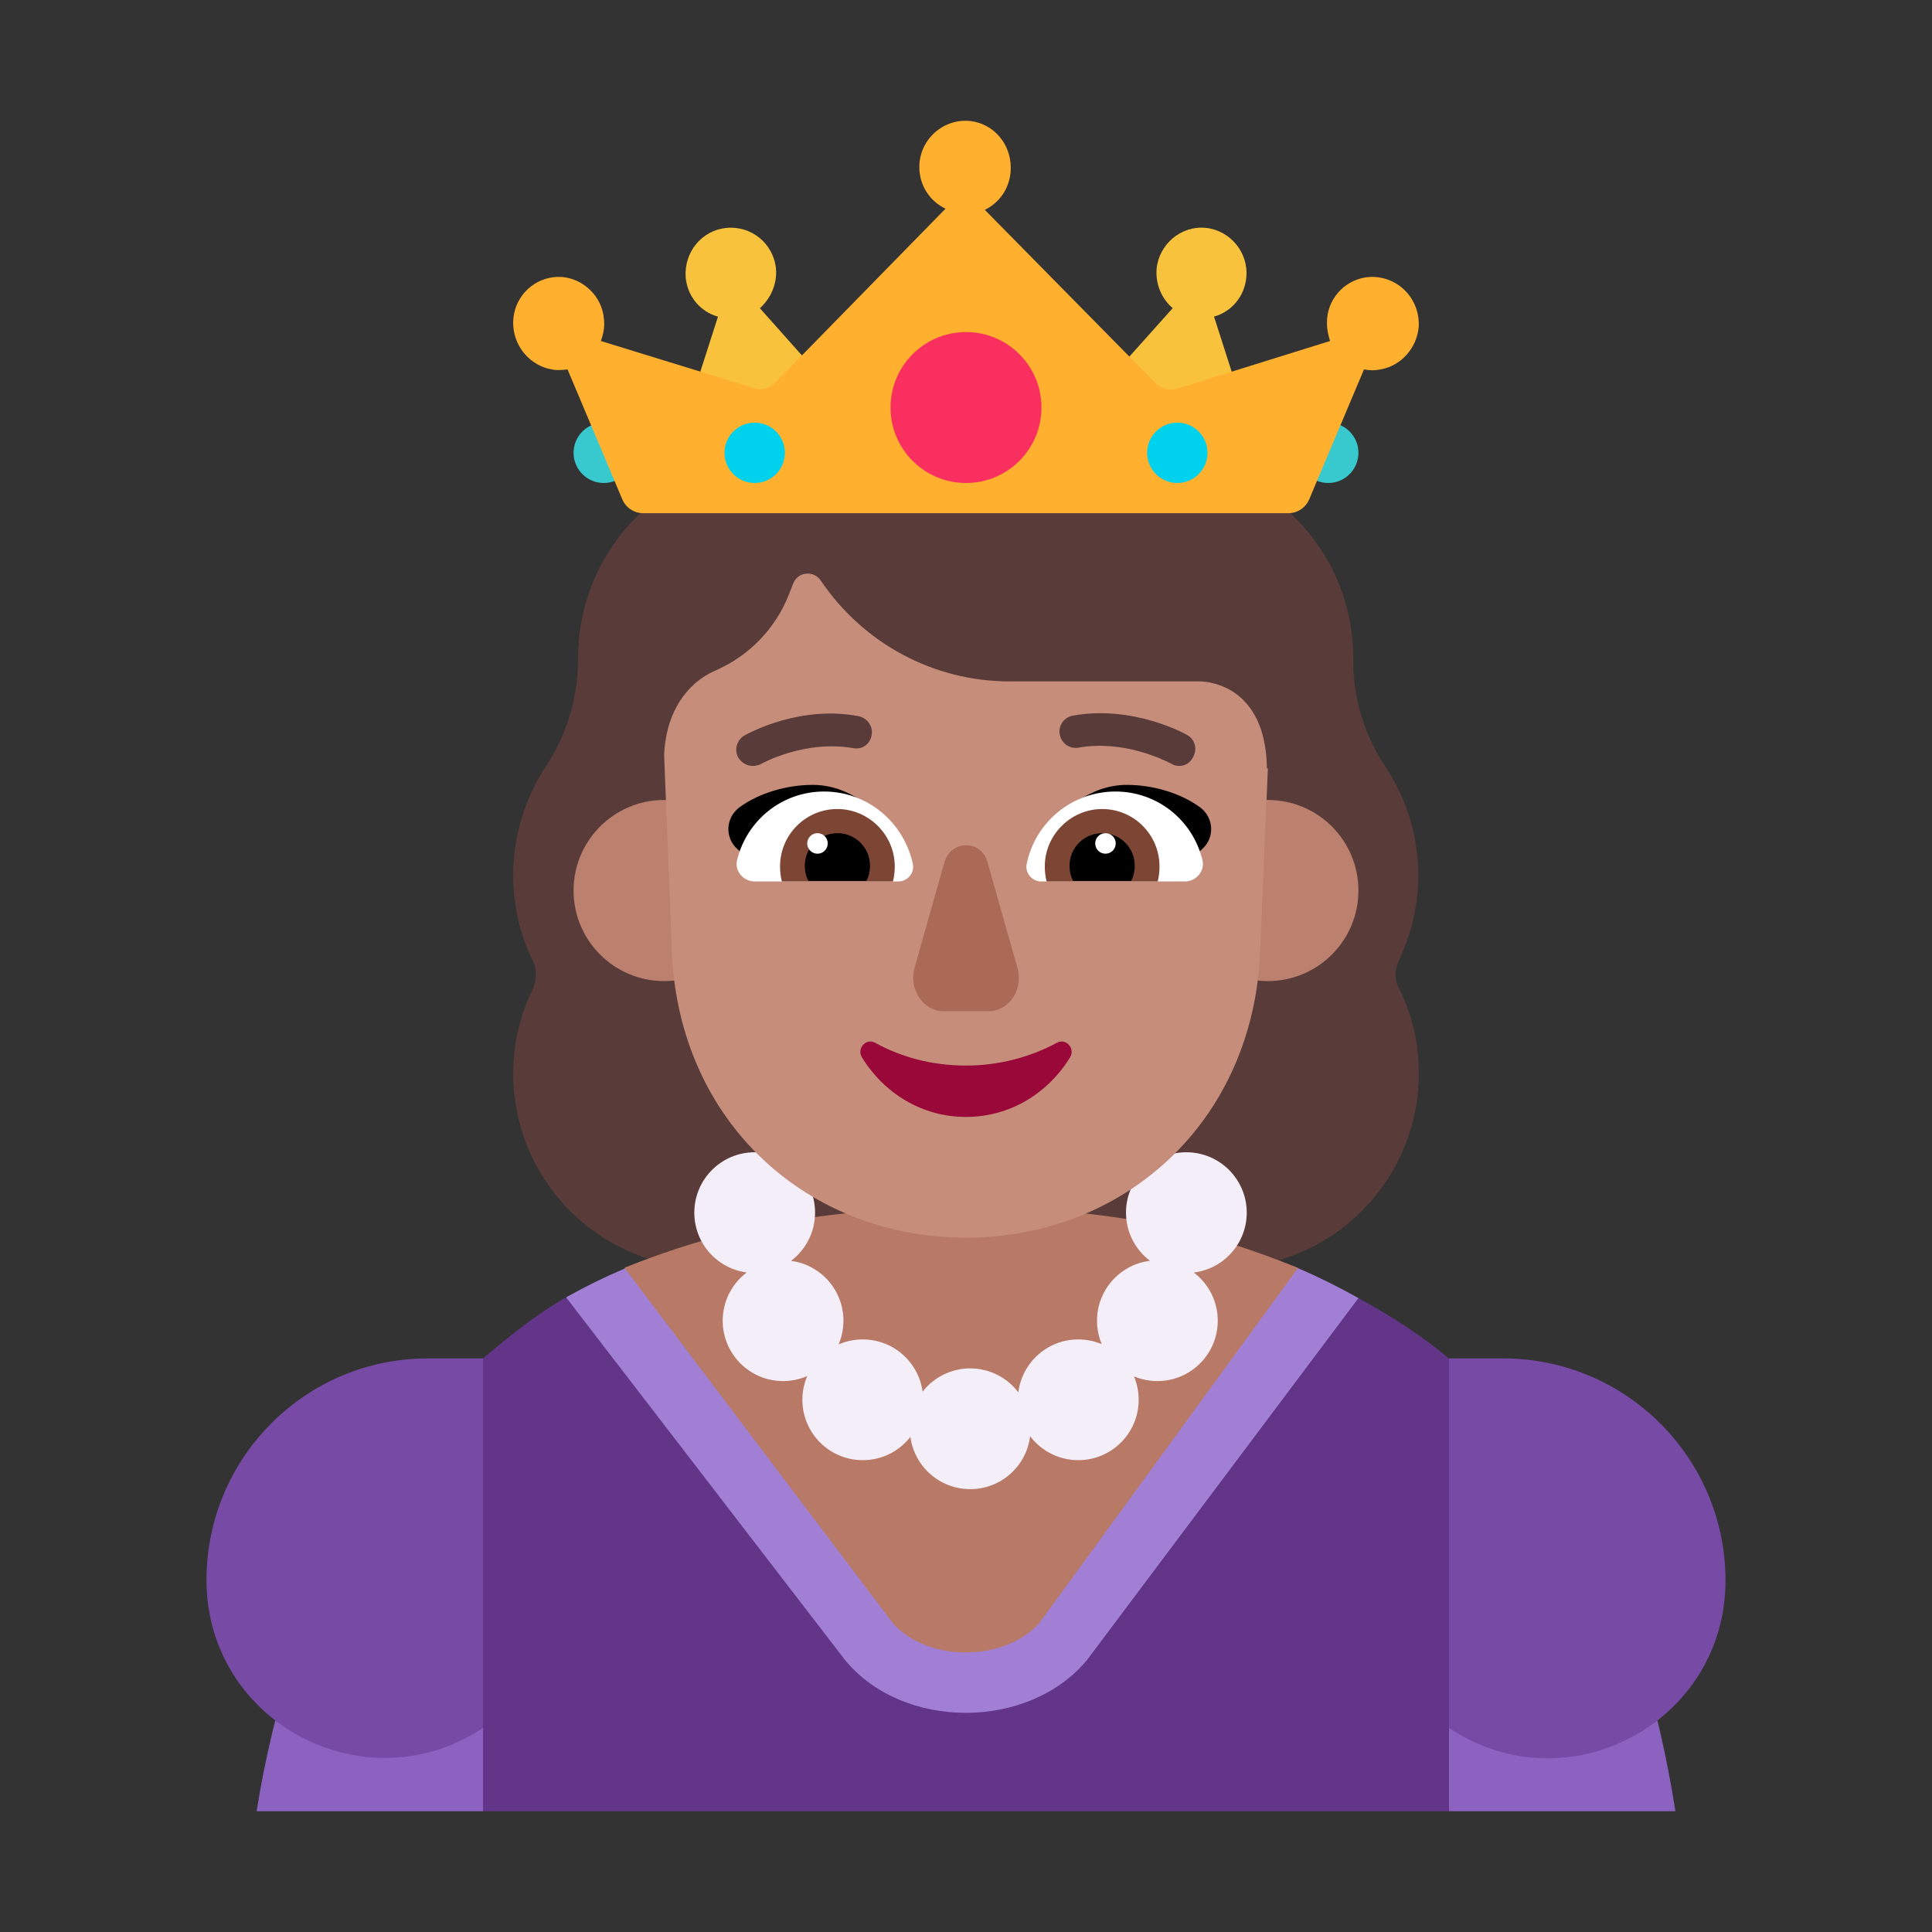 <svg width="1024" height="1024" viewBox="0 0 32 32" fill="none" xmlns="http://www.w3.org/2000/svg">
<rect x="0" y="0" width="32" height="32" fill="#333333" stroke="none"/>
<path d="M23.163 15.925C23.369 15.494 23.491 15.008 23.491 14.502C23.491 13.828 23.285 13.2 22.939 12.685C22.593 12.161 22.406 11.543 22.415 10.916V10.906C22.415 9.09 20.947 7.61 19.123 7.61C18.946 7.61 18.777 7.526 18.675 7.376C18.076 6.543 17.104 6 16 6C14.896 6 13.924 6.543 13.325 7.376C13.213 7.517 13.045 7.601 12.867 7.601C11.053 7.601 9.575 9.071 9.575 10.897V10.906C9.575 11.534 9.398 12.152 9.052 12.676C8.706 13.2 8.5 13.828 8.5 14.492C8.5 15.008 8.612 15.485 8.827 15.916C8.893 16.056 8.893 16.225 8.827 16.375C8.622 16.796 8.5 17.273 8.5 17.779C8.5 19.558 9.94 21 11.717 21H20.283C22.06 21 23.5 19.558 23.5 17.779C23.5 17.273 23.388 16.796 23.173 16.375C23.098 16.243 23.098 16.075 23.163 15.925Z" fill="#593B39"/>
<path d="M24 30L25 26.25L24 22.5C23.532 22.109 23.031 21.793 22.5 21.5C22.5 21.5 18.369 21.5 16 21.5C13.558 21.5 9.355 21.5 9.355 21.5C8.878 21.771 8.425 22.142 8 22.5L7 26.25L8 30H24Z" fill="#633589"/>
<path d="M8 30H4.25C4.392 29.108 4.605 28.227 4.889 27.355L4.919 27.265C5.527 25.403 6.601 23.778 8 22.5V30Z" fill="#8B62BF"/>
<path d="M27.123 27.326C27.406 28.204 27.608 29.092 27.75 30H24V22.5C25.425 23.783 26.517 25.431 27.123 27.326Z" fill="#8B62BF"/>
<path d="M24 22.5V28.62C25.96 29.93 28.58 28.53 28.58 26.18C28.58 24.15 26.93 22.5 24.9 22.5H24Z" fill="#774AA6"/>
<path d="M8 22.5V28.62C6.04 29.92 3.42 28.52 3.42 26.17C3.42 24.14 5.07 22.49 7.1 22.5H8Z" fill="#774AA6"/>
<path d="M22.5 21.5L18 27.5C17.03 28.66 14.96 28.66 14 27.5L9.376 21.488C9.691 21.311 10.016 21.151 10.351 21.009C10.351 21.009 13.968 21 16 21C18.006 21 21.5 21.005 21.5 21.005C21.841 21.152 22.174 21.317 22.5 21.5Z" fill="#A17FD5"/>
<path d="M16 20C18.5 20 20.015 20.403 21.5 21L17.222 26.872C16.961 27.174 16.512 27.37 15.996 27.37C15.479 27.37 15.035 27.173 14.78 26.874L10.342 20.998C11.837 20.398 13.5 20 16 20Z" fill="#B87A66"/>
<path d="M12.5 14.75C12.5 15.578 11.828 16.25 11 16.25C10.172 16.25 9.5 15.578 9.5 14.75C9.5 13.922 10.172 13.25 11 13.25C11.828 13.25 12.5 13.922 12.5 14.75Z" fill="#BB806E"/>
<path d="M22.5 14.75C22.5 15.578 21.828 16.25 21 16.25C20.172 16.25 19.5 15.578 19.5 14.75C19.5 13.922 20.172 13.25 21 13.25C21.828 13.25 22.5 13.922 22.5 14.75Z" fill="#BB806E"/>
<path d="M13.5 20.085C13.5 20.411 13.344 20.701 13.102 20.884C13.592 20.948 13.97 21.367 13.97 21.875C13.97 22.015 13.941 22.148 13.89 22.268C14.012 22.215 14.148 22.185 14.29 22.185C14.797 22.185 15.215 22.562 15.281 23.05C15.464 22.816 15.749 22.665 16.07 22.665C16.396 22.665 16.685 22.821 16.867 23.062C16.928 22.568 17.349 22.185 17.86 22.185C17.998 22.185 18.129 22.213 18.248 22.263C18.198 22.144 18.17 22.013 18.17 21.875C18.17 21.364 18.553 20.943 19.047 20.883C18.806 20.7 18.65 20.411 18.65 20.085C18.65 19.533 19.098 19.085 19.65 19.085C20.202 19.085 20.65 19.533 20.65 20.085C20.65 20.596 20.267 21.017 19.773 21.077C20.014 21.26 20.17 21.549 20.17 21.875C20.17 22.427 19.722 22.875 19.17 22.875C19.032 22.875 18.901 22.847 18.782 22.797C18.832 22.916 18.86 23.047 18.86 23.185C18.86 23.737 18.412 24.185 17.86 24.185C17.534 24.185 17.245 24.029 17.062 23.788C17.002 24.282 16.581 24.665 16.07 24.665C15.563 24.665 15.145 24.288 15.079 23.8C14.896 24.034 14.611 24.185 14.29 24.185C13.738 24.185 13.29 23.737 13.29 23.185C13.29 23.045 13.319 22.912 13.37 22.792C13.248 22.845 13.112 22.875 12.97 22.875C12.418 22.875 11.97 22.427 11.97 21.875C11.97 21.549 12.126 21.259 12.368 21.076C11.878 21.012 11.5 20.593 11.5 20.085C11.5 19.533 11.948 19.085 12.5 19.085C13.052 19.085 13.5 19.533 13.5 20.085Z" fill="#F3EEF8"/>
<path d="M11 12.502C11.043 11.599 11.561 11.245 11.788 11.135C11.807 11.125 11.823 11.118 11.839 11.111C11.855 11.104 11.872 11.097 11.89 11.088C12.411 10.851 12.839 10.416 13.062 9.858L13.136 9.669C13.211 9.47 13.471 9.442 13.592 9.612C14.299 10.662 15.47 11.286 16.716 11.286H19.868C20.045 11.286 20.965 11.381 20.984 12.724C20.989 12.725 20.994 12.726 21 12.727L20.872 15.77C20.751 18.599 18.603 20.5 16 20.5C13.387 20.5 11.249 18.599 11.128 15.77L11 12.502Z" fill="#C68D7B"/>
<path d="M13.46 13C14.06 13 14.55 13.41 14.86 13.88C14.531 13.984 14.212 14.075 13.894 14.166C13.507 14.277 13.121 14.388 12.72 14.52L12.21 14.06C12 13.87 12.02 13.54 12.25 13.37C12.58 13.13 13.04 13 13.46 13Z" fill="black"/>
<path d="M18.665 13C18.065 13 17.575 13.41 17.265 13.88C17.594 13.984 17.912 14.075 18.23 14.166C18.618 14.277 19.004 14.388 19.405 14.52L19.915 14.06C20.125 13.87 20.105 13.54 19.875 13.37C19.545 13.13 19.085 13 18.665 13Z" fill="black"/>
<path d="M12.21 14.24C12.37 13.59 12.95 13.11 13.65 13.11C14.37 13.11 14.97 13.62 15.12 14.31C15.15 14.46 15.03 14.6 14.88 14.6H12.5C12.31 14.6 12.16 14.42 12.21 14.24Z" fill="white"/>
<path d="M19.915 14.24C19.755 13.59 19.175 13.11 18.475 13.11C17.755 13.11 17.145 13.62 17.005 14.31C16.975 14.46 17.095 14.6 17.245 14.6H19.625C19.815 14.6 19.965 14.42 19.915 14.24Z" fill="white"/>
<path d="M12.92 14.35C12.92 13.83 13.34 13.4 13.87 13.4C14.39 13.4 14.82 13.83 14.82 14.35C14.82 14.44 14.81 14.52 14.79 14.6H12.95C12.93 14.52 12.92 14.44 12.92 14.35Z" fill="#7D4533"/>
<path d="M19.205 14.35C19.205 13.83 18.785 13.4 18.255 13.4C17.735 13.4 17.305 13.83 17.305 14.35C17.305 14.44 17.315 14.52 17.335 14.6H19.175C19.195 14.52 19.205 14.44 19.205 14.35Z" fill="#7D4533"/>
<path d="M13.87 13.8C14.17 13.8 14.41 14.04 14.41 14.34C14.41 14.43 14.39 14.52 14.35 14.59H13.39C13.35 14.52 13.33 14.43 13.33 14.34C13.33 14.04 13.57 13.8 13.87 13.8Z" fill="black"/>
<path d="M18.255 13.8C17.955 13.8 17.715 14.04 17.715 14.34C17.715 14.43 17.735 14.52 17.775 14.59H18.735C18.775 14.52 18.795 14.43 18.795 14.34C18.795 14.04 18.555 13.8 18.255 13.8Z" fill="black"/>
<path d="M13.71 13.97C13.71 14.064 13.634 14.14 13.54 14.14C13.446 14.14 13.37 14.064 13.37 13.97C13.37 13.876 13.446 13.8 13.54 13.8C13.634 13.8 13.71 13.876 13.71 13.97Z" fill="white"/>
<path d="M18.48 13.97C18.48 14.064 18.404 14.14 18.31 14.14C18.216 14.14 18.14 14.064 18.14 13.97C18.14 13.876 18.216 13.8 18.31 13.8C18.404 13.8 18.48 13.876 18.48 13.97Z" fill="white"/>
<path d="M16 17.649C15.442 17.649 14.934 17.513 14.495 17.272C14.346 17.188 14.186 17.366 14.276 17.513C14.645 18.111 15.273 18.5 16 18.5C16.727 18.5 17.355 18.111 17.724 17.513C17.814 17.366 17.654 17.188 17.505 17.272C17.076 17.503 16.558 17.649 16 17.649Z" fill="#990838"/>
<path d="M15.642 14.284L15.148 16.031C15.047 16.391 15.294 16.75 15.633 16.75H16.366C16.714 16.75 16.953 16.391 16.852 16.031L16.357 14.284C16.256 13.905 15.752 13.905 15.642 14.284Z" fill="#AB6A55"/>
<path d="M10.5 7.5C10.5 7.776 10.276 8 10 8C9.724 8 9.5 7.776 9.5 7.5C9.5 7.224 9.724 7 10 7C10.276 7 10.5 7.224 10.5 7.5Z" fill="#37C9CD"/>
<path d="M22.5 7.5C22.5 7.776 22.276 8 22 8C21.724 8 21.5 7.776 21.5 7.5C21.5 7.224 21.724 7 22 7C22.276 7 22.5 7.224 22.5 7.5Z" fill="#37C9CD"/>
<path d="M19.424 5.104L17.482 7.274L21 8.024L20.108 5.244C20.395 5.164 20.613 4.914 20.643 4.594C20.683 4.184 20.376 3.814 19.969 3.774C19.563 3.734 19.196 4.044 19.157 4.454C19.137 4.714 19.246 4.954 19.424 5.104Z" fill="#F9C23C"/>
<path d="M12.586 5.105L14.518 7.275L11 8.025L11.892 5.245C11.605 5.165 11.386 4.915 11.357 4.595C11.327 4.175 11.624 3.815 12.031 3.775C12.447 3.735 12.814 4.035 12.853 4.455C12.873 4.705 12.764 4.945 12.586 5.105Z" fill="#F9C23C"/>
<path d="M22.691 4.587C22.316 4.607 22.011 4.907 21.981 5.277C21.971 5.407 21.991 5.528 22.03 5.648L19.496 6.438C19.368 6.478 19.24 6.438 19.141 6.348L16.312 3.476C16.598 3.336 16.775 3.035 16.736 2.685C16.696 2.325 16.42 2.045 16.075 2.005C15.621 1.955 15.227 2.315 15.227 2.765C15.227 3.076 15.405 3.336 15.661 3.456L12.841 6.338C12.742 6.438 12.614 6.468 12.486 6.428L9.952 5.648C9.992 5.538 10.021 5.407 10.002 5.277C9.972 4.907 9.656 4.607 9.292 4.587C8.838 4.567 8.463 4.947 8.503 5.417C8.532 5.768 8.799 6.058 9.134 6.118C9.223 6.138 9.321 6.128 9.4 6.118L10.307 8.27C10.366 8.41 10.504 8.5 10.652 8.5H15.996H21.34C21.488 8.5 21.626 8.41 21.685 8.27L22.592 6.118C22.681 6.138 22.77 6.138 22.868 6.118C23.213 6.058 23.47 5.758 23.499 5.407C23.519 4.937 23.144 4.567 22.691 4.587Z" fill="#FFB02E"/>
<path d="M16 8C16.69 8 17.25 7.44 17.25 6.75C17.25 6.06 16.69 5.5 16 5.5C15.31 5.5 14.75 6.06 14.75 6.75C14.75 7.44 15.31 8 16 8Z" fill="#F92F60"/>
<path d="M13 7.5C13 7.776 12.776 8 12.5 8C12.224 8 12 7.776 12 7.5C12 7.224 12.224 7 12.5 7C12.776 7 13 7.224 13 7.5Z" fill="#00D1ED"/>
<path d="M20 7.5C20 7.776 19.776 8 19.5 8C19.224 8 19 7.776 19 7.5C19 7.224 19.224 7 19.5 7C19.776 7 20 7.224 20 7.5Z" fill="#00D1ED"/>
<path d="M19.4 12.648C19.438 12.677 19.485 12.686 19.532 12.686C19.627 12.686 19.712 12.639 19.759 12.544C19.835 12.411 19.797 12.25 19.665 12.175C19.636 12.156 18.765 11.673 17.771 11.853C17.619 11.881 17.525 12.023 17.553 12.165C17.581 12.317 17.724 12.411 17.866 12.383C18.602 12.253 19.267 12.583 19.382 12.64C19.393 12.645 19.4 12.648 19.4 12.648Z" fill="#593B39"/>
<path d="M12.231 12.553C12.288 12.638 12.373 12.686 12.468 12.686C12.515 12.686 12.562 12.676 12.6 12.657C12.61 12.648 13.329 12.25 14.134 12.392C14.286 12.421 14.418 12.316 14.437 12.174C14.466 12.032 14.362 11.89 14.22 11.862C13.266 11.68 12.435 12.125 12.335 12.179C12.33 12.181 12.326 12.184 12.326 12.184C12.203 12.26 12.155 12.421 12.231 12.553Z" fill="#593B39"/>
</svg>

